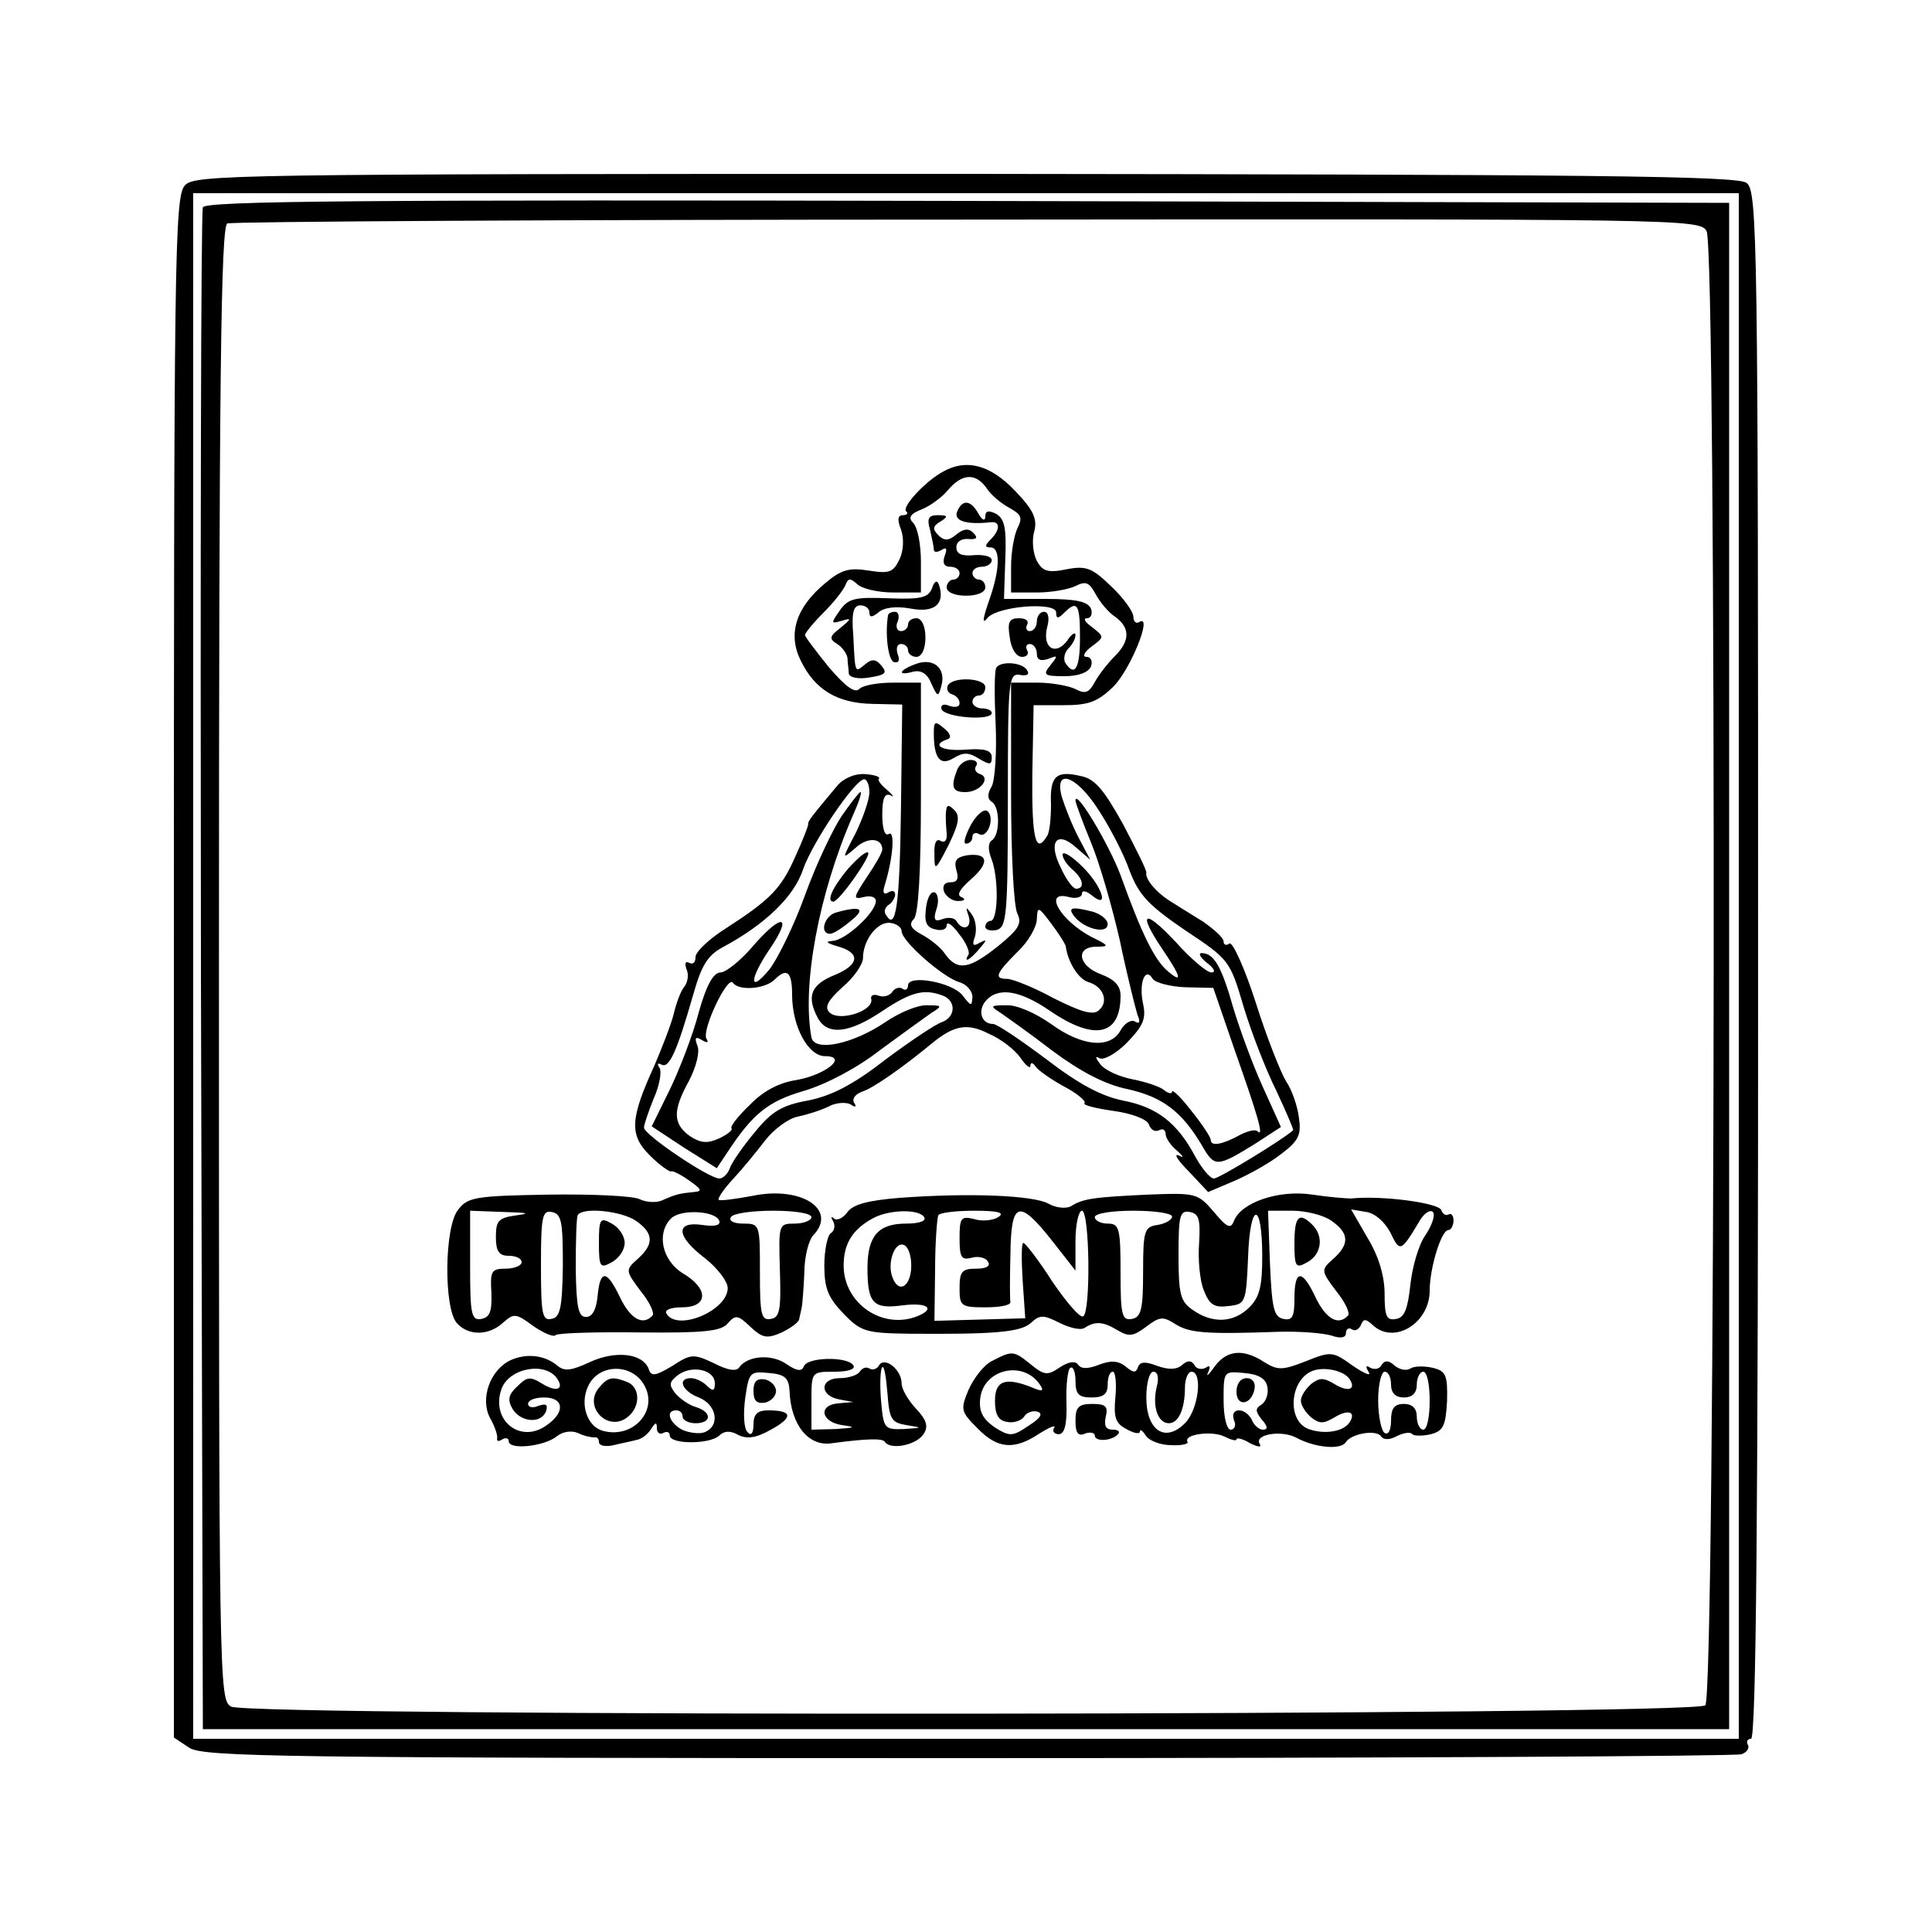 <?xml version="1.0" standalone="no"?>
<!DOCTYPE svg PUBLIC "-//W3C//DTD SVG 20010904//EN"
 "http://www.w3.org/TR/2001/REC-SVG-20010904/DTD/svg10.dtd">
<svg version="1.0" xmlns="http://www.w3.org/2000/svg"
 width="300pt" height="300pt" viewBox="0 0 300 300"
 preserveAspectRatio="xMidYMid meet">
<g transform="translate(0,300) scale(0.1,-0.1)"
fill="#000000" stroke="none">
<path d="M287 2712 c-16 -17 -17 -116 -17 -1214 l0 -1196 24 -16 c22 -14 141
-16 1209 -16 652 0 1192 3 1201 6 9 3 13 10 10 15 -3 5 0 9 5 9 8 0 11 357 11
1202 0 1128 -1 1202 -18 1214 -14 11 -240 13 -1213 14 -1146 0 -1197 -1 -1212
-18z m2413 -1212 l0 -1200 -1200 0 -1200 0 0 1200 0 1200 1200 0 1200 0 0
-1200z"/>
<path d="M315 2678 c-3 -7 -4 -542 -3 -1188 l3 -1175 1185 0 1185 0 0 1185 0
1185 -1183 3 c-941 2 -1184 0 -1187 -10z m2335 -37 c16 -30 14 -2273 -2 -2289
-16 -16 -2259 -18 -2289 -2 -19 10 -19 34 -19 1155 0 905 3 1144 13 1148 6 3
524 6 1149 6 1115 1 1138 1 1148 -18z"/>
<path d="M1465 2268 c-28 -15 -65 -55 -58 -62 4 -3 1 -6 -5 -6 -8 0 -9 -7 -3
-22 5 -14 4 -33 -2 -46 -10 -21 -16 -23 -48 -18 -31 5 -43 1 -67 -19 -46 -38
-59 -79 -39 -120 22 -46 57 -67 112 -68 l46 -1 -2 -163 c-2 -150 -8 -189 -23
-164 -4 5 -2 12 4 16 5 3 10 11 10 16 0 6 -5 7 -11 3 -7 -4 -9 0 -5 12 13 43
16 85 6 79 -6 -4 -10 8 -10 30 0 26 4 34 13 30 6 -4 4 0 -5 8 -10 8 -16 16
-13 18 2 3 -8 6 -22 7 -15 1 -32 -6 -42 -17 -40 -48 -47 -56 -46 -61 0 -3 -9
-26 -20 -50 -22 -50 -39 -67 -107 -111 -27 -17 -48 -37 -48 -45 0 -9 -4 -12
-10 -9 -6 3 -7 -1 -4 -10 4 -8 2 -21 -4 -28 -5 -6 -12 -25 -16 -42 -4 -16 -18
-52 -30 -80 -38 -83 -39 -108 -6 -140 15 -15 30 -25 32 -24 1 2 14 -4 28 -14
20 -14 21 -17 7 -18 -20 -2 -27 -3 -49 -13 -9 -4 -25 -3 -35 2 -10 5 -74 8
-142 7 -114 -2 -125 -4 -140 -24 -21 -27 -22 -151 -2 -175 17 -20 49 -21 72 0
17 15 20 15 47 -5 16 -11 32 -18 35 -14 4 3 62 5 131 4 100 -1 126 2 136 14
12 14 16 13 35 -5 19 -18 26 -19 49 -9 14 7 27 16 27 21 1 4 3 13 4 18 1 6 3
30 4 54 0 25 7 51 14 58 38 40 -19 77 -95 61 -27 -5 -50 -8 -52 -6 -2 2 8 17
23 33 14 15 36 42 49 59 13 17 36 34 50 37 15 3 37 10 49 16 11 6 27 7 34 3 7
-5 10 -4 5 3 -3 6 2 13 13 17 16 5 61 36 107 74 35 29 56 33 89 16 19 -8 41
-25 50 -38 8 -12 15 -17 15 -12 0 6 4 5 8 -1 4 -6 24 -20 44 -31 21 -11 35
-23 32 -26 -3 -3 17 -8 45 -12 29 -4 52 -13 55 -21 3 -9 10 -12 16 -9 5 3 10
1 10 -6 0 -6 8 -18 18 -26 10 -9 11 -12 2 -7 -8 3 -1 -8 16 -25 l30 -32 40 17
c21 9 54 27 72 41 28 21 33 30 29 57 -2 18 -11 44 -20 57 -8 13 -30 68 -47
122 -17 53 -36 95 -41 92 -5 -4 -9 -2 -9 3 0 6 -15 19 -32 31 -18 11 -42 26
-53 33 -20 13 -37 33 -35 43 1 3 -16 37 -36 75 -30 54 -44 71 -66 75 -38 9
-48 0 -46 -44 0 -21 -2 -43 -6 -49 -18 -30 -24 -4 -23 96 l2 107 47 0 c38 0
52 5 76 28 27 26 63 115 41 101 -5 -3 -9 1 -9 8 0 8 -15 29 -34 47 -30 29 -39
33 -70 27 -29 -6 -37 -3 -46 13 -6 12 -8 32 -4 46 5 19 -1 33 -30 63 -38 40
-75 50 -111 30z m67 -26 c7 -11 23 -24 36 -31 18 -10 20 -15 12 -31 -5 -10
-10 -37 -10 -59 l0 -41 41 0 c22 0 49 5 59 10 16 8 21 6 31 -12 7 -13 20 -29
31 -36 23 -17 23 -37 -1 -61 -11 -11 -25 -29 -31 -40 -9 -17 -15 -19 -30 -11
-10 5 -37 10 -59 10 l-41 0 0 -171 c0 -94 4 -178 10 -188 7 -15 2 -24 -30 -50
-45 -36 -63 -39 -82 -13 -7 11 -24 24 -37 31 -17 9 -20 16 -12 24 7 7 11 72
11 189 l0 178 -43 0 c-24 0 -47 -4 -53 -10 -7 -7 -22 5 -47 34 -20 25 -37 47
-37 50 0 3 13 19 29 35 16 16 31 35 34 43 4 10 7 11 18 1 7 -7 32 -13 56 -13
l43 0 0 48 c0 26 -5 53 -12 60 -8 8 -5 14 13 21 13 5 32 19 41 30 22 26 43 27
60 3z m-182 -472 c0 -12 -10 -40 -21 -63 -22 -42 -22 -42 -1 -24 19 18 42 16
42 -2 0 -5 -11 -24 -24 -43 -21 -32 -22 -35 -5 -31 11 3 19 0 19 -6 0 -18 -47
-61 -67 -62 -12 -1 -10 -3 6 -8 38 -10 36 -29 -3 -45 -37 -15 -44 -33 -26 -67
15 -27 48 -24 100 11 45 30 65 35 94 24 21 -8 20 -33 -1 -41 -10 -3 -50 -30
-89 -59 -50 -39 -84 -56 -120 -63 -39 -7 -56 -17 -81 -48 -18 -21 -35 -46 -39
-55 -3 -10 -11 -18 -17 -18 -16 0 -117 68 -117 79 0 5 7 25 15 45 9 20 13 42
9 48 -4 6 -3 8 3 5 12 -7 24 20 49 107 13 46 22 62 46 75 67 36 111 79 125
121 15 43 81 140 95 140 4 0 8 -9 8 -20z m356 -28 c17 -26 39 -68 48 -94 15
-39 30 -54 87 -93 68 -45 69 -47 90 -118 12 -40 35 -99 51 -131 15 -32 27 -60
26 -61 -15 -14 -115 -75 -123 -75 -6 0 -19 16 -29 34 -28 53 -60 77 -112 87
-34 7 -68 25 -119 64 -40 30 -77 55 -83 55 -18 0 -24 20 -12 35 19 23 53 18
101 -15 69 -47 109 -38 109 24 0 15 -9 25 -30 33 -36 13 -41 43 -7 43 20 0 19
2 -8 15 -49 26 -76 73 -35 62 11 -3 20 0 20 5 0 6 6 5 15 -2 29 -24 16 15 -15
45 -16 16 -30 24 -30 18 0 -6 7 -16 15 -23 17 -14 20 -30 6 -30 -5 0 -16 15
-24 33 -20 40 -6 58 24 31 l22 -19 -18 34 c-10 19 -21 47 -26 63 -13 46 22 35
57 -20z m-51 -212 c3 -23 19 -50 35 -55 24 -7 32 -31 16 -44 -9 -8 -28 -2 -70
19 -31 17 -64 30 -72 30 -21 0 -18 8 16 42 17 16 30 39 30 51 1 20 2 20 23 -8
12 -16 22 -32 22 -35z m-255 24 c0 -15 62 -70 89 -79 12 -3 21 -14 21 -23 -1
-15 -2 -15 -15 2 -16 21 -85 33 -85 16 0 -6 -4 -9 -9 -5 -5 3 -13 0 -16 -6 -4
-5 -13 -8 -21 -5 -8 3 -13 0 -11 -6 3 -18 -50 -35 -65 -20 -8 8 -3 18 20 39
18 15 32 36 32 45 0 28 22 57 42 55 10 -1 18 -7 18 -13z m-597 -441 c-29 -4
-33 -8 -33 -34 0 -22 5 -29 20 -29 11 0 20 -4 20 -10 0 -5 -11 -10 -25 -10
-22 0 -24 -4 -22 -37 1 -29 -2 -38 -15 -41 -16 -3 -18 6 -18 82 l0 86 53 -2
c35 -1 42 -2 20 -5z m71 -78 c-1 -66 -4 -81 -18 -83 -14 -3 -16 8 -16 83 0 76
2 86 17 83 15 -3 17 -15 17 -83z m114 69 c27 -19 28 -36 2 -59 -19 -17 -19
-18 5 -50 14 -17 22 -35 18 -38 -15 -16 -34 -5 -50 28 -21 44 -31 44 -35 3 -2
-21 -8 -33 -18 -33 -12 0 -15 15 -16 75 0 41 1 78 3 83 7 13 68 7 91 -9z m129
0 c2 -7 -8 -9 -27 -6 -42 6 -40 -18 5 -52 19 -15 35 -36 35 -46 0 -35 -78 -68
-95 -40 -4 6 7 10 24 10 41 0 42 29 1 53 -32 20 -41 62 -18 85 15 15 70 12 75
-4z m143 6 c0 -5 -12 -10 -26 -10 -25 0 -25 -1 -23 -72 2 -61 0 -74 -14 -76
-15 -3 -17 7 -17 72 0 75 0 76 -26 76 -14 0 -23 4 -19 10 3 6 33 10 66 10 33
0 59 -4 59 -10z"/>
<path d="M1486 2205 c-5 -14 15 -20 52 -16 15 2 16 -11 0 -27 -9 -9 -9 -12 0
-12 16 0 15 -35 -3 -85 -9 -26 -10 -35 -2 -25 15 19 107 26 107 9 0 -10 3 -10
12 -1 21 21 25 14 25 -38 0 -48 -8 -62 -23 -39 -3 6 -1 16 5 22 6 6 11 15 11
21 0 5 -6 2 -13 -9 -18 -24 -39 -11 -31 21 4 14 2 24 -5 24 -6 0 -11 -7 -11
-15 0 -8 -5 -15 -11 -15 -5 0 -7 5 -4 10 3 6 -2 10 -13 10 -15 0 -18 -6 -14
-30 2 -17 10 -30 19 -30 8 0 11 5 8 10 -3 6 -1 10 4 10 6 0 11 -7 11 -15 0
-10 6 -12 18 -8 15 6 15 5 3 -10 -12 -15 -10 -17 22 -17 22 0 37 6 41 15 3 8
0 15 -7 15 -7 0 -3 8 8 16 20 15 20 15 1 30 -11 8 -15 14 -8 14 6 0 9 7 6 15
-5 11 -23 15 -71 15 l-64 0 2 61 c2 49 -1 63 -14 71 -12 6 -17 5 -17 -4 0 -8
-5 -6 -11 5 -12 21 -25 22 -33 2z"/>
<path d="M1444 2178 c3 -13 6 -27 6 -31 0 -5 5 -5 12 -1 8 5 9 2 5 -9 -4 -11
-1 -17 8 -17 8 0 15 -4 15 -10 0 -5 -4 -10 -10 -10 -5 0 -10 -6 -10 -12 0 -8
13 -13 30 -13 17 0 30 5 30 13 0 6 -4 12 -10 12 -5 0 -10 5 -10 10 0 6 7 10
15 10 8 0 15 5 15 10 0 6 -12 9 -27 8 -20 -2 -28 2 -28 12 0 9 8 14 19 13 13
-1 15 2 7 10 -7 7 -15 6 -26 -3 -12 -10 -19 -10 -28 -1 -9 9 -9 14 3 21 13 8
12 10 -4 10 -14 0 -17 -5 -12 -22z"/>
<path d="M1447 2086 c-6 -14 -17 -17 -67 -15 -52 2 -63 0 -76 -19 -14 -20 -14
-21 3 -16 16 5 15 3 -2 -11 -17 -13 -18 -17 -5 -25 8 -5 15 -15 16 -22 0 -7 2
-18 2 -24 1 -6 15 -9 32 -6 25 4 28 7 19 18 -9 11 -15 11 -25 3 -17 -14 -16
-16 -19 44 -3 35 0 47 11 47 8 0 14 -5 14 -11 0 -8 4 -8 14 0 9 8 28 10 50 6
37 -7 54 7 44 37 -3 8 -7 6 -11 -6z"/>
<path d="M1379 2045 c-5 -29 0 -70 9 -73 7 -2 10 2 6 12 -3 9 -1 16 5 16 6 0
11 -4 11 -10 0 -5 6 -10 13 -10 8 0 14 12 14 30 0 18 -6 30 -14 30 -7 0 -13
-4 -13 -10 0 -5 -5 -10 -11 -10 -6 0 -9 7 -5 15 3 8 1 15 -4 15 -6 0 -10 -2
-11 -5z"/>
<path d="M1422 1969 c-27 -10 -29 -19 -4 -12 12 3 22 -3 28 -18 10 -22 11 -22
16 -3 7 27 -13 43 -40 33z"/>
<path d="M1547 1963 c-3 -5 -3 -44 -1 -87 2 -43 -1 -87 -6 -97 -7 -11 -7 -20
0 -24 13 -8 13 -52 0 -60 -6 -4 -6 -15 0 -30 11 -30 10 -95 -2 -95 -4 0 -8 -4
-8 -9 0 -5 8 -7 18 -5 15 5 17 23 17 202 0 186 1 197 19 194 11 -2 15 1 11 7
-7 13 -42 15 -48 4z"/>
<path d="M1472 1936 c-3 -6 0 -12 6 -14 7 -2 12 -8 12 -14 0 -6 -7 -7 -16 -4
-9 4 -14 1 -12 -5 4 -13 78 -19 78 -6 0 4 -7 7 -15 7 -8 0 -15 5 -15 10 0 6 5
10 10 10 6 0 10 6 10 13 0 14 -49 17 -58 3z"/>
<path d="M1450 1862 c0 -40 10 -52 31 -39 15 9 23 9 39 -1 17 -10 20 -10 20 2
0 11 -11 14 -40 12 -37 -3 -55 7 -29 16 7 2 5 9 -5 17 -14 12 -16 11 -16 -7z"/>
<path d="M1486 1804 c-10 -26 -7 -34 13 -34 23 0 40 22 23 28 -7 2 -10 8 -6
13 3 5 -1 9 -9 9 -8 0 -18 -7 -21 -16z"/>
<path d="M1469 1740 c-1 -8 0 -23 1 -34 1 -11 -3 -15 -9 -12 -7 5 -11 -3 -10
-21 0 -26 1 -26 22 15 16 33 18 45 9 54 -9 9 -12 9 -13 -2z"/>
<path d="M1508 1720 c-9 -17 -13 -30 -8 -30 6 0 10 5 10 11 0 5 5 7 10 4 13
-8 25 24 14 35 -5 5 -16 -3 -26 -20z"/>
<path d="M1502 1672 c-17 -3 -21 -8 -17 -23 4 -13 2 -19 -9 -19 -10 0 -13 -6
-10 -15 4 -8 14 -15 23 -14 9 0 11 3 4 6 -8 3 -3 12 14 27 30 26 28 42 -5 38z"/>
<path d="M1438 1591 c-3 -22 0 -31 14 -34 10 -3 18 0 18 6 0 7 9 1 19 -13 11
-13 17 -28 15 -32 -9 -15 3 -8 17 9 12 14 12 15 0 9 -10 -6 -12 -4 -7 10 3 11
1 26 -5 34 -9 13 -10 12 -5 -2 6 -19 -9 -25 -19 -8 -3 5 -13 6 -21 3 -13 -5
-15 -1 -10 15 4 11 3 23 -2 26 -6 3 -12 -7 -14 -23z"/>
<path d="M1307 1733 c-14 -21 -40 -76 -57 -123 -17 -47 -42 -98 -55 -115 -32
-39 -32 -16 0 31 36 53 20 57 -24 7 -20 -24 -44 -43 -52 -43 -11 0 -22 -19
-34 -62 -9 -35 -30 -89 -45 -120 l-28 -57 50 -33 51 -32 16 24 c40 61 64 80
119 96 34 10 82 35 118 63 34 25 70 51 80 58 18 11 17 12 -6 12 -14 1 -43 -11
-65 -26 -50 -34 -110 -47 -115 -24 -15 81 11 222 64 344 9 20 15 37 12 37 -2
0 -15 -17 -29 -37z m-77 -278 c0 -49 25 -95 51 -95 37 0 1 -29 -44 -37 -27 -4
-52 -17 -73 -39 -18 -17 -31 -34 -28 -36 2 -3 -7 -10 -20 -16 -18 -8 -28 -7
-45 4 -26 19 -27 39 -1 86 11 21 17 45 13 54 -5 13 -3 15 7 9 8 -5 11 -4 7 2
-8 13 33 99 41 87 9 -13 50 -10 65 5 19 19 27 12 27 -24z"/>
<path d="M1316 1650 c-24 -29 -33 -50 -22 -50 9 0 59 71 54 76 -3 3 -17 -9
-32 -26z"/>
<path d="M1298 1583 c-18 -5 -26 -33 -9 -33 5 0 19 9 32 20 24 19 16 24 -23
13z"/>
<path d="M1670 1757 c0 -4 11 -33 24 -65 13 -31 33 -100 45 -153 11 -53 24
-104 27 -114 5 -12 4 -16 -4 -11 -6 3 -16 -3 -22 -14 -16 -29 -60 -25 -108 10
-24 17 -54 30 -69 29 -26 0 -26 -1 -9 -12 10 -7 47 -33 82 -60 42 -31 80 -51
114 -58 55 -12 85 -35 116 -87 20 -35 23 -35 83 2 l40 26 -28 62 c-16 35 -36
90 -46 123 -18 64 -30 85 -49 85 -6 0 -2 -7 8 -15 12 -9 14 -15 7 -15 -7 0
-32 21 -56 48 -49 52 -59 46 -20 -12 30 -44 32 -55 6 -32 -19 18 -38 55 -71
147 -18 48 -70 135 -70 116z m170 -290 l44 -1 33 -96 c36 -102 46 -136 36
-127 -3 4 -15 1 -27 -5 -27 -15 -46 -19 -46 -8 0 4 -13 24 -30 45 -16 21 -30
34 -30 30 0 -4 -6 -3 -12 2 -7 6 -29 13 -49 17 -21 4 -43 14 -50 23 -8 10 -9
14 -2 10 6 -4 25 6 43 24 25 26 30 37 25 60 -7 32 3 59 15 39 4 -6 27 -12 50
-13z"/>
<path d="M1669 1576 c16 -19 51 -27 51 -11 0 7 -10 15 -22 19 -35 9 -41 7 -29
-8z"/>
<path d="M930 1070 c0 -38 2 -40 20 -30 11 6 20 19 20 30 0 11 -9 24 -20 30
-18 10 -20 8 -20 -30z"/>
<path d="M1397 1140 c-49 -4 -72 -10 -81 -22 -7 -10 -17 -14 -21 -10 -5 4 -5
2 -1 -5 3 -6 2 -14 -4 -18 -5 -3 -10 -26 -10 -50 0 -36 6 -50 30 -75 27 -28
35 -30 102 -31 130 -1 173 2 189 17 14 13 20 12 44 0 16 -8 33 -12 39 -8 17
11 29 10 52 -4 17 -10 24 -9 44 6 21 16 26 16 45 4 22 -14 48 -16 160 -12 33
1 70 -2 83 -6 14 -5 22 -3 22 4 0 6 4 9 9 6 5 -4 11 0 14 6 4 10 7 11 18 1 33
-32 89 2 89 53 0 35 18 94 29 94 4 0 8 7 8 15 0 8 -4 12 -8 9 -4 -2 -9 1 -11
7 -4 11 -91 23 -140 18 -7 0 -34 2 -60 6 -52 8 -111 -12 -122 -41 -5 -13 -11
-10 -31 14 -25 29 -27 30 -103 27 -83 -4 -100 -6 -119 -18 -7 -4 -23 -3 -35 4
-24 13 -123 17 -231 9z m38 -30 c4 -6 -8 -10 -28 -10 -43 0 -60 -19 -60 -69 0
-55 9 -64 54 -58 39 5 53 -5 23 -17 -54 -21 -114 20 -114 79 0 34 14 56 45 73
25 14 72 15 80 2z m115 0 c-8 -5 -25 -7 -37 -3 -21 5 -23 2 -23 -30 0 -30 3
-34 19 -30 10 3 22 0 25 -6 5 -7 -3 -11 -18 -11 -22 0 -26 -4 -26 -30 0 -28 2
-30 40 -30 22 0 39 3 39 8 -1 4 -1 37 0 75 1 82 13 86 65 20 l36 -46 0 46 c0
26 5 47 10 47 12 0 14 -157 2 -164 -5 -3 -26 22 -48 54 -21 33 -42 60 -45 60
-3 0 -3 -26 -1 -59 l4 -58 -70 -2 -71 -2 1 78 c0 43 3 81 5 86 2 4 28 7 56 7
37 0 48 -3 37 -10z m270 1 c0 -5 -10 -11 -22 -13 -21 -3 -23 -8 -23 -73 0 -58
-3 -70 -17 -73 -16 -3 -18 6 -18 72 0 69 -2 76 -20 76 -11 0 -20 5 -20 10 0 6
27 10 60 10 33 0 60 -4 60 -9z m42 -41 c-2 -25 1 -58 7 -73 9 -23 16 -28 39
-25 26 3 27 5 30 76 3 87 22 88 22 1 0 -46 -4 -63 -20 -79 -24 -24 -57 -26
-88 -4 -19 13 -22 24 -22 85 0 62 2 70 18 67 14 -3 16 -12 14 -48z m206 34
c27 -19 28 -36 2 -59 -19 -17 -19 -18 5 -50 14 -17 22 -35 18 -38 -15 -16 -34
-5 -50 28 -21 45 -33 44 -33 -1 0 -28 -3 -35 -17 -32 -15 3 -18 16 -21 86 l-3
82 38 0 c21 0 49 -7 61 -16z m91 -18 c15 -31 16 -31 47 21 7 10 15 15 19 11 4
-4 -1 -20 -11 -35 -11 -15 -21 -50 -24 -78 -4 -37 -9 -51 -22 -53 -15 -3 -18
4 -18 39 0 27 -9 58 -26 86 l-26 45 24 -4 c13 -2 28 -15 37 -32z m-744 -51 c0
-32 -19 -45 -29 -19 -9 22 3 56 17 51 7 -2 12 -16 12 -32z"/>
<path d="M2010 1070 c0 -38 2 -40 20 -30 22 12 26 40 8 58 -21 21 -28 13 -28
-28z"/>
<path d="M793 888 c-32 -15 -48 -60 -32 -90 7 -12 12 -27 11 -31 -1 -5 2 -6 8
-2 5 3 10 2 10 -3 0 -14 56 -8 75 8 9 7 22 9 32 5 10 -5 21 -7 26 -7 4 1 7 -2
7 -7 0 -6 10 -8 23 -5 12 3 28 6 35 8 8 1 18 9 23 17 7 11 9 11 9 1 0 -7 5
-10 10 -7 6 3 10 1 10 -4 0 -14 63 -14 77 0 7 7 17 8 29 1 14 -7 28 -5 51 8
35 19 34 30 -4 30 -17 0 -23 -6 -23 -22 0 -14 -4 -18 -9 -12 -6 5 -7 28 -4 52
6 41 7 43 37 40 25 -2 31 -8 32 -28 2 -53 30 -87 66 -81 53 7 79 8 82 2 9 -13
49 -5 60 12 8 12 5 22 -12 40 -12 13 -22 30 -22 39 0 21 -26 42 -35 28 -3 -6
-10 -8 -15 -5 -5 3 -11 1 -15 -5 -3 -5 -17 -10 -31 -10 -31 0 -32 -27 -1 -33
l22 -4 -22 -2 c-33 -2 -29 -29 5 -34 22 -3 20 -4 -10 -6 l-38 -1 0 45 c0 45 0
45 36 45 21 0 33 4 29 10 -9 14 -72 13 -77 -2 -3 -8 -11 -7 -27 4 -23 16 -60
13 -73 -5 -4 -7 -18 -5 -39 6 -32 15 -36 15 -65 -4 -27 -16 -33 -17 -37 -4
-10 24 -52 28 -91 10 -28 -13 -39 -15 -50 -6 -20 17 -48 20 -73 9z m73 -30
c10 -16 -3 -20 -25 -6 -18 11 -23 10 -38 -5 -14 -13 -15 -21 -7 -35 13 -21 45
-23 52 -3 3 10 0 12 -12 8 -9 -4 -16 -2 -16 3 0 6 11 10 25 10 31 0 33 -23 4
-43 -41 -30 -88 8 -70 57 13 33 70 42 87 14z m135 -10 c21 -39 -18 -82 -64
-70 -25 6 -37 41 -24 69 16 36 69 37 88 1z m109 4 c0 -12 -3 -13 -12 -4 -7 7
-18 12 -25 12 -22 0 -14 -20 12 -30 28 -11 34 -44 9 -54 -8 -3 -24 -1 -35 4
-20 11 -26 30 -9 30 6 0 10 -4 10 -10 0 -5 9 -10 20 -10 25 0 26 17 1 25 -11
3 -25 13 -32 21 -11 14 -10 18 4 29 22 16 57 8 57 -13z m298 -65 c25 -4 25 -4
-4 -6 -31 -1 -32 0 -36 45 -2 25 -1 48 2 51 3 3 6 -16 8 -40 3 -41 6 -46 30
-50z"/>
<path d="M930 845 c-25 -30 15 -70 45 -45 20 16 19 46 -1 54 -23 9 -30 8 -44
-9z"/>
<path d="M1541 887 c-13 -6 -29 -27 -37 -45 -13 -31 -12 -34 14 -60 31 -32 57
-34 96 -8 16 10 26 14 23 9 -4 -5 0 -10 7 -10 9 0 13 15 12 49 -1 27 2 52 6
54 4 3 8 -6 8 -20 0 -21 5 -26 25 -26 18 0 25 5 25 20 0 11 3 20 8 20 4 0 6
-18 4 -39 -3 -32 0 -41 17 -50 12 -7 21 -8 21 -4 0 4 4 2 9 -6 5 -8 23 -15 39
-15 17 -1 28 2 26 5 -7 12 39 18 58 8 10 -5 18 -7 18 -4 0 3 10 1 21 -6 12 -6
19 -7 15 -1 -9 15 35 22 58 9 28 -15 69 -19 76 -6 9 13 48 20 55 8 4 -5 13 -5
24 1 10 5 21 7 24 3 3 -3 16 -3 29 0 19 5 23 13 25 52 1 40 -2 46 -22 51 -13
3 -29 3 -35 -1 -6 -4 -17 -2 -25 5 -9 8 -15 8 -20 0 -3 -6 -11 -7 -17 -4 -7 5
-8 2 -3 -6 5 -8 -6 -3 -24 9 -32 23 -34 23 -74 7 -36 -14 -43 -14 -64 -1 -32
21 -58 19 -77 -7 -9 -13 -14 -17 -10 -9 4 9 3 12 -4 7 -6 -3 -14 -2 -17 4 -5
8 -11 8 -20 0 -8 -7 -21 -7 -38 -1 -18 7 -27 7 -30 -2 -3 -9 -7 -9 -19 1 -11
9 -23 10 -41 3 -18 -7 -28 -7 -33 0 -4 6 -14 5 -28 -4 -19 -13 -24 -13 -45 4
-27 22 -29 22 -60 6z m75 -39 c5 -8 2 -9 -12 -3 -42 17 -59 12 -59 -20 0 -21
5 -31 19 -33 10 -2 22 2 26 8 4 7 14 10 21 8 9 -3 5 -10 -14 -22 -25 -17 -29
-17 -53 -2 -18 13 -24 24 -22 44 5 47 69 61 94 20z m480 10 c10 -16 -3 -20
-24 -7 -17 10 -23 10 -36 0 -9 -8 -16 -19 -16 -26 0 -7 7 -18 16 -26 13 -10
19 -10 36 0 21 13 34 9 24 -7 -9 -15 -39 -20 -64 -11 -35 13 -29 79 8 91 19 6
48 -1 56 -14z m-300 -12 c-7 -30 2 -56 19 -56 15 0 25 22 25 56 0 13 5 24 10
24 18 0 11 -59 -10 -80 -31 -31 -60 -11 -60 40 0 23 5 40 11 40 7 0 9 -10 5
-24z m172 0 c2 -10 -2 -22 -9 -27 -10 -6 -10 -10 0 -23 10 -11 10 -16 2 -16
-6 0 -14 7 -17 15 -4 8 -12 15 -20 15 -8 0 -11 -6 -8 -15 4 -8 1 -15 -5 -15
-6 0 -11 19 -11 46 0 45 0 45 32 42 23 -2 34 -9 36 -22z m192 4 c0 -13 7 -20
20 -20 13 0 20 7 20 20 0 11 5 20 10 20 6 0 10 -20 10 -45 0 -25 -4 -45 -10
-45 -5 0 -10 9 -10 20 0 13 -7 20 -20 20 -15 0 -20 -7 -20 -26 0 -14 -4 -23
-10 -19 -5 3 -10 26 -10 51 0 24 5 44 10 44 6 0 10 -9 10 -20z"/>
<path d="M1920 839 c0 -24 23 -21 28 4 2 10 -3 17 -12 17 -10 0 -16 -9 -16
-21z"/>
<path d="M1170 840 c0 -15 5 -20 18 -18 9 2 17 10 17 18 0 8 -8 16 -17 18 -13
2 -18 -3 -18 -18z"/>
<path d="M1670 794 c0 -19 4 -25 15 -20 8 3 15 1 15 -3 0 -10 26 -9 36 2 4 4
0 7 -8 7 -11 0 -14 6 -11 20 4 16 0 20 -21 20 -21 0 -26 -5 -26 -26z"/>
</g>
</svg>
